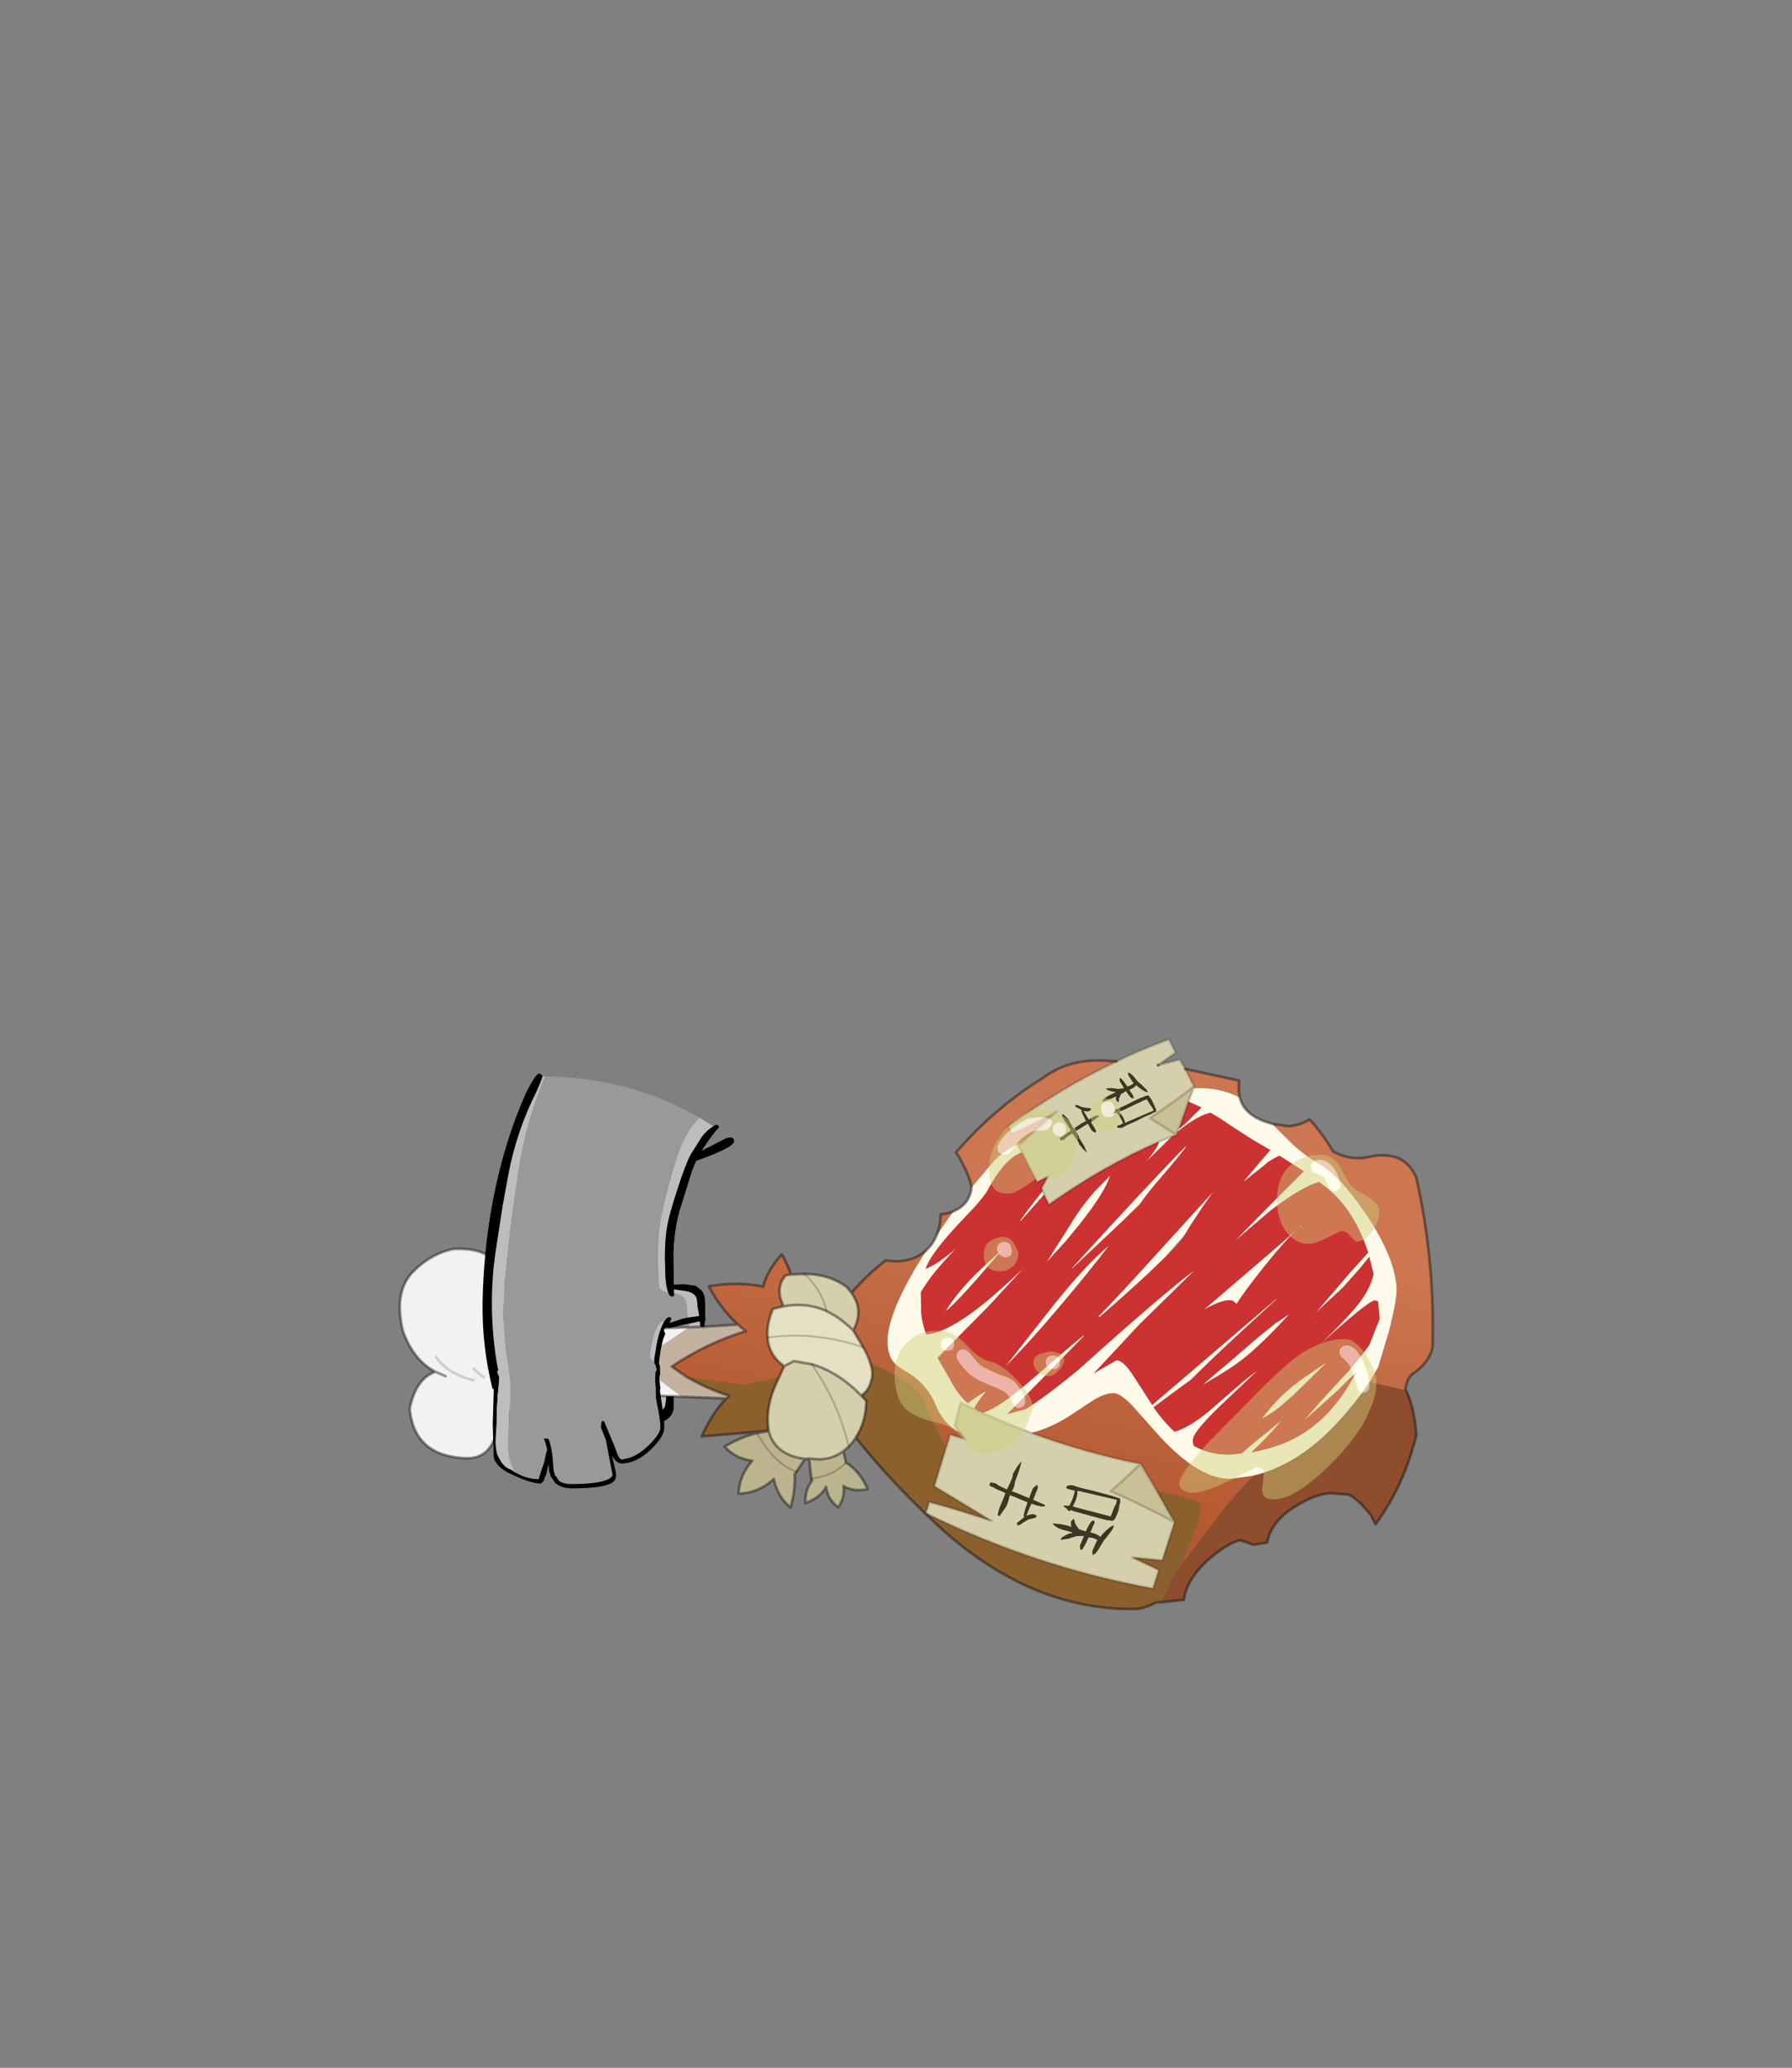 <?xml version="1.0" encoding="UTF-8" standalone="no"?>
<svg xmlns:xlink="http://www.w3.org/1999/xlink" height="531.5px" width="460.6px" xmlns="http://www.w3.org/2000/svg">
  <rect width="100%" height="100%" fill="#808080" stroke="none"/>
  <g transform="matrix(1.0, 0.0, 0.0, 1.0, 193.65, 334.05)">
    <use height="147.1" transform="matrix(1.0, 0.0, 0.0, 1.0, -91.25, -67.25)" width="266.25" xlink:href="#shape0"/>
  </g>
  <defs>
    <g id="shape0" transform="matrix(1.0, 0.0, 0.0, 1.0, 91.25, 67.25)">
      <path d="M7.75 1.7 Q5.4 -3.0 8.3 -6.25 L9.65 -6.45 13.05 -6.6 Q16.55 -3.55 18.15 0.75 L18.8 2.9 18.15 0.75 Q16.55 -3.55 13.05 -6.6 19.45 -6.6 24.0 -3.25 L25.2 -1.75 Q28.5 2.75 25.65 7.9 23.4 5.65 20.95 4.1 L18.8 2.9 Q13.65 0.6 7.75 1.7 M6.6 19.95 L7.9 17.1 10.4 15.8 15.0 16.6 Q19.45 23.05 22.15 30.05 23.6 33.85 24.5 37.8 23.6 33.85 22.15 30.05 19.45 23.05 15.0 16.6 21.75 18.55 27.65 24.6 L29.0 26.05 Q28.9 31.55 26.3 35.45 L25.9 36.1 24.5 37.8 23.1 38.95 Q20.55 40.9 17.05 41.05 L14.3 40.85 13.25 40.9 Q10.2 40.6 8.05 39.3 4.85 37.45 3.95 33.8 L3.9 33.7 3.7 31.8 Q3.45 26.85 5.8 21.65 L6.6 19.95 M49.55 37.95 L50.2 35.95 50.5 34.65 54.45 35.85 52.95 34.0 51.75 32.45 53.2 26.5 Q62.4 30.85 71.45 34.25 85.6 39.45 99.55 42.2 L94.45 46.95 91.85 49.2 Q100.25 52.9 108.25 57.2 L105.1 67.0 97.4 66.25 104.2 69.5 102.7 74.25 Q72.3 68.7 44.25 54.85 44.9 53.4 45.15 52.0 53.35 54.2 61.25 56.9 L46.5 47.95 49.55 37.95 M93.35 -61.25 Q99.9 -64.4 106.8 -66.9 L108.5 -63.5 104.0 -60.3 103.9 -60.2 104.15 -60.3 109.55 -61.7 111.0 -59.3 113.25 -54.85 112.55 -54.25 108.25 -51.05 101.95 -46.65 107.8 -42.95 108.4 -42.6 108.7 -42.35 107.6 -41.95 104.15 -40.55 Q89.9 -34.3 75.95 -24.45 L74.7 -27.0 74.35 -27.95 74.05 -28.7 75.65 -31.6 72.85 -30.2 72.45 -31.2 69.05 -37.8 68.1 -39.6 68.85 -40.35 77.95 -48.3 Q72.4 -45.25 66.45 -42.55 L65.5 -44.55 Q78.75 -54.3 93.35 -61.25 M79.8 -47.5 L79.6 -47.65 79.5 -47.55 Q79.25 -47.55 79.35 -47.2 L79.85 -46.25 81.3 -44.0 81.6 -43.45 79.85 -42.3 79.3 -41.85 Q78.75 -41.6 78.75 -41.25 L78.9 -41.0 79.35 -40.95 80.0 -41.25 80.4 -41.7 81.95 -42.75 Q83.8 -40.4 83.7 -40.0 L84.75 -38.7 85.1 -38.4 85.6 -37.9 85.65 -38.0 85.35 -38.7 85.05 -39.4 83.7 -41.6 Q83.45 -42.65 82.8 -43.3 L85.8 -45.15 85.95 -45.25 86.0 -45.2 Q86.6 -44.0 87.1 -43.35 L87.95 -42.9 88.05 -43.5 86.85 -45.45 86.75 -45.6 88.35 -46.8 Q89.0 -47.1 88.7 -47.35 L88.05 -47.25 Q87.45 -47.15 86.95 -46.7 L86.5 -46.5 86.25 -46.25 86.05 -46.5 84.8 -48.55 Q86.1 -48.25 86.4 -48.55 87.25 -49.05 86.25 -49.25 L85.1 -49.35 84.0 -49.65 Q83.05 -50.2 82.75 -49.95 82.6 -49.9 82.75 -49.85 L82.8 -49.6 84.3 -48.8 84.35 -48.6 Q84.25 -48.3 85.25 -46.45 L85.5 -45.9 Q84.35 -45.35 83.0 -44.4 L82.3 -43.9 82.15 -44.2 81.0 -46.3 79.8 -47.5 M98.05 -50.15 L101.05 -51.55 101.4 -51.05 102.2 -49.8 102.45 -49.55 102.9 -48.6 96.7 -45.95 96.55 -45.9 95.5 -45.4 Q95.4 -46.7 94.0 -48.25 L94.0 -48.35 95.25 -48.8 98.05 -50.15 M96.05 -50.15 L95.1 -49.7 94.1 -49.25 93.65 -48.9 Q93.7 -49.1 93.4 -49.0 93.65 -49.1 93.4 -49.1 L93.3 -49.05 93.05 -48.9 Q92.9 -48.9 93.05 -48.6 L92.3 -47.9 Q92.5 -48.1 92.35 -47.8 L93.45 -48.1 93.45 -48.05 94.55 -46.45 95.0 -45.4 95.0 -45.25 93.85 -44.75 93.6 -44.65 Q93.35 -44.5 93.6 -44.25 L93.9 -44.15 94.75 -44.2 96.05 -44.9 98.45 -45.95 Q100.85 -47.25 102.1 -47.65 102.7 -48.1 103.05 -48.15 L103.45 -48.35 Q103.6 -48.95 103.15 -49.55 L103.05 -49.85 102.3 -51.45 102.05 -51.75 Q101.65 -52.7 101.0 -52.4 100.55 -52.3 100.1 -52.0 99.9 -52.15 96.05 -50.15 M98.85 -56.0 L97.65 -57.45 Q96.8 -58.35 96.3 -58.35 L96.35 -57.75 96.55 -57.4 97.75 -55.6 97.6 -55.5 96.85 -55.0 96.0 -54.75 96.05 -54.85 Q94.45 -57.2 94.2 -56.9 94.05 -56.85 94.2 -56.1 L95.3 -54.35 95.2 -54.4 95.0 -54.3 93.7 -54.15 92.1 -54.4 90.65 -54.3 Q90.65 -53.85 92.6 -53.45 L93.2 -53.35 92.3 -52.9 Q90.25 -52.05 89.65 -50.95 90.95 -51.15 92.75 -52.05 93.1 -52.15 93.25 -52.3 93.1 -51.65 93.3 -51.2 L93.65 -50.85 93.9 -50.8 93.95 -51.7 94.5 -52.9 Q95.1 -53.1 95.65 -53.6 L95.85 -53.5 Q97.05 -51.6 97.65 -51.75 L97.75 -51.85 97.55 -52.5 96.6 -53.95 97.25 -54.25 Q98.05 -54.65 98.35 -55.15 L99.05 -54.6 Q100.7 -53.3 101.35 -53.35 101.3 -53.95 98.85 -56.0 M83.8 48.3 L81.95 47.7 Q80.7 47.65 80.55 48.05 80.25 48.4 80.65 48.55 L80.9 48.65 82.65 49.1 82.65 49.2 82.25 50.55 Q82.0 51.65 81.15 53.0 L79.7 52.95 Q79.95 53.15 79.7 53.1 L80.8 53.9 Q80.7 54.25 80.95 54.2 L81.25 54.3 81.35 54.3 Q81.65 54.35 81.4 54.2 L81.6 54.05 82.3 54.35 83.6 54.7 85.05 55.1 90.6 56.6 91.95 56.8 Q92.75 56.95 93.15 55.8 93.95 54.35 94.05 52.75 94.5 51.8 94.15 51.1 L93.55 50.9 92.2 50.45 87.15 49.1 83.8 48.3 M84.9 49.45 L93.45 51.45 Q93.35 52.5 92.8 53.25 L91.85 55.75 87.7 54.65 83.65 53.6 82.05 53.15 Q83.35 50.9 83.3 49.1 L84.9 49.45 M81.65 57.05 Q81.55 57.7 81.75 58.5 L81.15 58.2 Q78.7 57.55 76.9 57.55 77.95 58.9 80.8 59.45 L82.05 59.85 Q81.9 60.15 81.35 60.05 78.9 61.1 79.0 61.7 L80.9 61.45 82.85 60.8 84.55 60.7 Q84.95 60.9 84.9 60.7 L85.0 60.7 83.95 63.2 Q83.95 64.2 84.2 64.3 84.6 64.5 86.1 61.2 L86.0 61.1 87.15 61.2 88.25 61.65 Q88.35 61.85 88.45 61.65 L87.3 64.2 87.1 64.85 87.25 65.6 Q87.9 65.45 88.75 64.1 L90.0 62.0 Q92.75 58.75 92.6 58.05 91.8 58.15 89.8 60.2 L89.15 61.0 Q88.7 60.5 87.5 60.05 L86.6 59.85 87.45 57.75 Q87.85 57.2 87.6 56.95 L87.4 56.75 Q86.7 56.8 85.5 59.45 L85.3 59.55 83.65 59.0 83.6 58.95 82.7 57.6 82.4 56.4 82.1 56.5 81.65 57.05 M67.8 42.95 L66.65 44.9 Q66.95 45.3 65.15 48.8 L62.95 47.75 62.3 47.25 61.4 47.05 Q60.85 46.9 60.8 47.2 60.9 47.45 60.65 47.55 60.8 48.05 61.55 48.15 L62.3 48.6 64.8 49.7 64.3 51.05 63.15 53.8 62.85 55.05 Q62.75 55.6 63.05 55.5 L63.25 55.6 Q63.5 55.65 63.35 55.45 L64.7 53.55 Q65.25 52.95 65.85 50.45 L65.95 50.2 66.15 50.3 70.45 52.05 70.3 52.65 Q69.3 55.4 69.55 55.75 L69.55 56.0 67.75 57.4 67.8 57.7 Q67.6 57.85 67.85 57.9 68.3 58.15 69.3 57.3 L70.75 56.45 72.15 56.15 Q73.45 55.65 72.2 55.25 71.75 54.95 70.1 55.6 L71.35 52.6 71.45 52.35 Q71.55 52.65 71.8 52.5 72.5 52.7 72.5 52.8 L74.05 53.15 74.85 53.1 Q75.2 52.8 74.3 52.5 L71.9 51.45 73.1 48.35 72.95 47.55 71.95 48.4 Q71.45 49.25 70.9 51.05 L67.55 49.65 66.4 49.25 Q67.1 48.25 67.2 46.85 L68.35 43.7 68.85 41.8 68.75 41.7 67.8 42.95" fill="#d6cfab" fill-rule="evenodd" stroke="none"/>
      <path d="M9.65 -6.45 L8.3 -6.25 Q5.4 -3.0 7.75 1.7 L5.0 2.4 Q3.3 6.55 3.65 9.75 3.95 14.25 7.9 17.1 L6.6 19.95 -2.55 21.85 -17.25 19.8 -21.0 17.2 Q-12.0 11.15 -2.0 8.1 L-4.0 6.4 Q-8.55 2.15 -11.45 -3.45 -4.0 -4.7 2.5 -3.35 3.5 -7.45 7.3 -11.65 8.75 -9.2 9.65 -6.45 M25.2 -1.75 Q29.1 -6.3 33.95 -10.05 L36.95 -9.85 Q41.7 -10.05 44.6 -12.85 34.1 3.45 34.5 11.3 34.65 14.3 35.95 15.9 36.75 17.05 39.1 18.35 44.6 21.55 46.8 26.95 48.95 32.15 52.95 34.0 L54.45 35.85 50.5 34.65 50.2 35.95 49.55 37.95 Q46.1 31.85 43.7 25.85 42.15 22.0 33.05 17.65 L30.0 16.2 Q29.5 14.5 28.25 12.25 L25.65 7.9 Q28.5 2.75 25.2 -1.75 M47.15 -16.65 Q48.05 -18.95 48.15 -21.8 L48.15 -21.9 Q50.1 -22.15 51.4 -22.7 L47.15 -16.65 M56.05 -28.8 Q55.85 -31.25 52.8 -36.8 L52.05 -37.85 55.15 -41.25 Q63.8 -50.4 74.5 -57.05 81.55 -62.25 91.35 -61.35 L93.35 -61.25 Q78.75 -54.3 65.5 -44.55 L66.45 -42.55 Q72.4 -45.25 77.95 -48.3 L68.85 -40.35 Q64.35 -38.35 61.8 -35.6 L56.05 -28.8 M104.0 -60.3 L104.15 -60.3 103.9 -60.2 104.0 -60.3 M111.0 -59.3 L124.85 -56.3 Q124.7 -55.05 124.8 -53.65 L125.0 -51.95 Q119.75 -54.65 113.45 -54.35 L113.1 -54.35 113.25 -54.85 111.0 -59.3 M133.3 -45.2 L137.55 -44.6 Q140.45 -44.75 142.95 -46.35 146.15 -42.85 149.05 -38.05 153.9 -35.55 158.6 -36.8 167.35 -38.45 170.35 -31.45 175.2 -10.15 174.55 12.3 173.7 16.2 169.55 19.0 167.95 20.15 167.6 23.05 L167.8 23.4 167.25 23.2 158.35 21.15 160.55 17.4 160.65 17.1 163.3 8.3 163.7 6.7 Q165.45 -0.35 165.3 -3.05 164.9 -10.75 157.6 -21.75 150.75 -31.9 145.3 -34.95 141.4 -37.15 137.35 -41.15 L133.3 -45.2 M128.5 45.25 L126.25 47.6 Q122.4 51.6 117.35 58.45 L110.15 67.95 113.4 59.65 Q115.15 54.65 115.05 52.8 115.0 51.7 107.7 50.0 L103.6 49.05 99.55 42.2 Q85.6 39.45 71.45 34.25 76.75 32.9 82.05 29.35 L87.5 25.75 Q90.3 24.1 92.4 24.0 94.25 23.9 97.55 27.4 L104.45 35.15 Q114.8 46.4 122.9 46.0 L128.5 45.25" fill="url(#gradient0)" fill-rule="evenodd" stroke="none"/>
      <path d="M79.8 -47.5 L81.0 -46.3 82.15 -44.2 82.3 -43.9 83.0 -44.4 Q84.35 -45.35 85.5 -45.9 L85.25 -46.45 Q84.25 -48.3 84.35 -48.6 L84.3 -48.8 82.8 -49.6 82.75 -49.85 Q82.6 -49.9 82.75 -49.95 83.05 -50.2 84.0 -49.65 L85.1 -49.35 86.25 -49.25 Q87.25 -49.05 86.4 -48.55 86.1 -48.25 84.8 -48.55 L86.05 -46.5 86.25 -46.25 86.5 -46.5 86.95 -46.7 Q87.45 -47.15 88.05 -47.25 L88.7 -47.35 Q89.0 -47.1 88.35 -46.8 L86.75 -45.6 86.85 -45.45 88.05 -43.5 87.95 -42.9 87.1 -43.35 Q86.6 -44.0 86.0 -45.2 L85.95 -45.25 85.8 -45.15 82.8 -43.3 Q83.45 -42.65 83.7 -41.6 L85.05 -39.4 85.35 -38.7 85.65 -38.0 85.6 -37.9 85.1 -38.4 84.75 -38.7 83.7 -40.0 Q83.8 -40.4 81.95 -42.75 L80.4 -41.7 80.0 -41.25 79.35 -40.95 78.9 -41.0 78.75 -41.25 Q78.75 -41.6 79.3 -41.85 L79.85 -42.3 81.6 -43.45 81.3 -44.0 79.85 -46.25 79.35 -47.2 Q79.25 -47.55 79.5 -47.55 L79.6 -47.65 79.8 -47.5 M98.85 -56.0 Q101.3 -53.95 101.35 -53.35 100.7 -53.3 99.05 -54.6 L98.35 -55.15 Q98.05 -54.65 97.25 -54.25 L96.6 -53.95 97.55 -52.5 97.75 -51.85 97.65 -51.75 Q97.05 -51.6 95.85 -53.5 L95.65 -53.6 Q95.1 -53.1 94.5 -52.9 L93.95 -51.7 93.9 -50.8 93.65 -50.85 93.3 -51.2 Q93.1 -51.65 93.25 -52.3 93.1 -52.15 92.75 -52.05 90.95 -51.15 89.65 -50.95 90.25 -52.05 92.3 -52.9 L93.2 -53.35 92.6 -53.45 Q90.65 -53.85 90.65 -54.3 L92.1 -54.4 93.7 -54.15 95.0 -54.3 95.2 -54.4 95.3 -54.35 94.2 -56.1 Q94.05 -56.85 94.2 -56.9 94.45 -57.2 96.05 -54.85 L96.0 -54.75 96.85 -55.0 97.6 -55.5 97.75 -55.6 96.55 -57.4 96.35 -57.75 96.3 -58.35 Q96.8 -58.35 97.65 -57.45 L98.85 -56.0 M96.05 -50.15 Q99.9 -52.15 100.1 -52.0 100.55 -52.3 101.0 -52.4 101.65 -52.7 102.05 -51.75 L102.3 -51.45 103.05 -49.85 103.15 -49.55 Q103.6 -48.95 103.45 -48.35 L103.05 -48.15 Q102.7 -48.1 102.1 -47.65 100.85 -47.25 98.45 -45.95 L96.05 -44.9 94.75 -44.2 93.9 -44.15 93.6 -44.25 Q93.35 -44.5 93.6 -44.65 L93.85 -44.75 95.0 -45.25 95.0 -45.4 94.55 -46.45 93.45 -48.05 93.45 -48.1 92.35 -47.8 Q92.5 -48.1 92.3 -47.9 L93.05 -48.6 Q92.9 -48.9 93.05 -48.9 L93.3 -49.05 93.4 -49.1 Q93.65 -49.1 93.4 -49.0 93.7 -49.1 93.65 -48.9 L94.1 -49.25 95.1 -49.7 96.05 -50.15 M98.05 -50.15 L95.25 -48.8 94.0 -48.35 94.0 -48.25 Q95.4 -46.7 95.5 -45.4 L96.55 -45.9 96.7 -45.95 102.9 -48.6 102.45 -49.55 102.2 -49.8 101.4 -51.05 101.05 -51.55 98.05 -50.15 M84.9 49.45 L83.3 49.1 Q83.35 50.9 82.05 53.15 L83.65 53.6 87.7 54.65 91.85 55.75 92.8 53.25 Q93.35 52.5 93.45 51.45 L84.9 49.45 M83.8 48.3 L87.15 49.1 92.2 50.45 93.55 50.9 94.15 51.1 Q94.5 51.8 94.05 52.75 93.95 54.35 93.15 55.8 92.75 56.95 91.95 56.8 L90.6 56.6 85.05 55.1 83.6 54.7 82.3 54.35 81.6 54.05 81.4 54.2 Q81.65 54.35 81.35 54.3 L81.25 54.3 80.95 54.2 Q80.7 54.25 80.8 53.9 L79.7 53.1 Q79.95 53.15 79.7 52.95 L81.15 53.0 Q82.0 51.65 82.25 50.55 L82.65 49.2 82.65 49.1 80.9 48.65 80.65 48.55 Q80.25 48.4 80.55 48.05 80.7 47.65 81.95 47.7 L83.8 48.3 M81.65 57.05 L82.1 56.5 82.4 56.4 82.7 57.6 83.6 58.95 83.65 59.0 85.3 59.55 85.5 59.45 Q86.7 56.8 87.4 56.75 L87.6 56.95 Q87.85 57.2 87.45 57.75 L86.6 59.85 87.5 60.05 Q88.7 60.5 89.15 61.0 L89.8 60.2 Q91.8 58.15 92.6 58.05 92.75 58.75 90.0 62.0 L88.75 64.1 Q87.9 65.45 87.25 65.6 L87.1 64.85 87.3 64.2 88.45 61.65 Q88.35 61.85 88.25 61.65 L87.15 61.2 86.0 61.1 86.1 61.2 Q84.6 64.5 84.2 64.3 83.95 64.2 83.95 63.2 L85.0 60.7 84.9 60.7 Q84.95 60.9 84.55 60.7 L82.85 60.8 80.9 61.45 79.0 61.7 Q78.9 61.1 81.35 60.05 81.9 60.15 82.05 59.85 L80.8 59.45 Q77.95 58.9 76.9 57.55 78.7 57.55 81.15 58.2 L81.75 58.5 Q81.55 57.7 81.65 57.05 M67.8 42.95 L68.75 41.7 68.85 41.8 68.35 43.7 67.2 46.85 Q67.1 48.25 66.4 49.25 L67.55 49.65 70.9 51.05 Q71.45 49.25 71.95 48.4 L72.95 47.55 73.1 48.35 71.9 51.45 74.3 52.5 Q75.2 52.8 74.85 53.1 L74.05 53.15 72.5 52.8 Q72.5 52.7 71.8 52.5 71.55 52.65 71.45 52.35 L71.35 52.6 70.1 55.6 Q71.75 54.95 72.2 55.25 73.45 55.65 72.15 56.15 L70.75 56.45 69.3 57.3 Q68.3 58.15 67.85 57.9 67.6 57.85 67.8 57.7 L67.75 57.4 69.55 56.0 69.55 55.75 Q69.3 55.4 70.3 52.65 L70.45 52.05 66.15 50.3 65.95 50.2 65.85 50.45 Q65.25 52.95 64.7 53.55 L63.35 55.45 Q63.5 55.65 63.25 55.6 L63.05 55.5 Q62.75 55.6 62.85 55.05 L63.15 53.8 64.3 51.05 64.8 49.7 62.3 48.6 61.55 48.15 Q60.8 48.05 60.65 47.55 60.9 47.45 60.8 47.2 60.85 46.9 61.4 47.05 L62.3 47.25 62.95 47.75 65.15 48.8 Q66.95 45.3 66.65 44.9 L67.8 42.95" fill="#3a3723" fill-rule="evenodd" stroke="none"/>
      <path d="M52.95 34.0 Q48.95 32.15 46.8 26.95 44.6 21.55 39.1 18.35 36.75 17.05 35.95 15.9 34.65 14.3 34.5 11.3 34.1 3.45 44.6 -12.85 L45.5 -13.8 Q46.5 -15.1 47.15 -16.65 L51.4 -22.7 Q55.1 -24.2 55.95 -27.95 L56.05 -28.8 61.8 -35.6 Q64.35 -38.35 68.85 -40.35 L68.1 -39.6 69.05 -37.8 Q66.75 -37.2 64.3 -34.3 62.2 -31.85 60.5 -28.65 59.75 -27.0 56.75 -23.7 L52.7 -19.4 Q46.45 -12.7 44.7 -9.0 L44.25 -7.95 Q46.85 -8.9 50.65 -12.0 L52.2 -13.35 48.45 -9.2 Q45.15 -5.5 43.05 -1.9 L43.1 2.75 Q43.25 5.65 44.4 8.9 49.8 8.65 59.7 0.6 63.25 -2.3 69.6 -8.25 L60.15 2.0 47.35 14.95 50.55 20.5 Q52.5 24.35 55.1 26.6 58.35 24.15 59.85 23.5 57.45 26.5 56.8 27.9 57.95 28.7 59.1 29.05 63.45 27.5 70.55 21.35 83.1 10.5 84.9 9.15 L84.9 9.4 74.8 19.75 65.3 29.4 70.05 28.1 Q76.1 24.2 83.7 17.85 106.15 -2.35 113.45 -7.6 L99.2 6.4 88.1 18.3 87.45 18.95 93.25 15.6 Q95.05 15.5 97.6 19.45 L102.5 27.05 133.95 0.15 134.4 -0.15 134.4 0.0 133.95 0.35 123.7 9.8 Q117.2 15.85 112.5 20.55 L107.5 24.2 102.9 27.65 103.05 27.95 Q105.55 31.45 108.25 33.95 112.15 32.75 117.1 28.65 L123.5 23.1 Q127.3 19.75 129.6 18.2 L119.85 27.45 Q112.85 34.2 112.95 36.15 112.95 36.9 113.25 37.6 117.8 40.05 122.75 39.8 L125.5 39.5 Q129.3 36.15 131.5 34.5 L135.45 31.25 135.9 30.9 135.45 31.4 Q132.0 35.55 127.95 39.25 131.9 38.55 135.3 37.3 L135.75 37.15 Q142.75 34.4 147.85 28.9 150.9 25.65 153.75 20.75 L154.9 18.75 153.85 19.75 152.55 21.0 150.25 23.3 141.85 30.8 141.75 30.8 Q144.6 27.4 148.8 22.85 L153.0 18.3 Q155.95 14.9 158.3 11.65 L160.95 4.95 160.55 0.45 159.75 0.2 Q158.0 0.3 145.35 11.8 153.15 4.25 155.8 0.7 158.55 -2.9 159.4 -6.55 L158.3 -11.0 155.9 -8.05 151.45 -3.05 144.45 3.45 153.3 -6.9 158.0 -12.1 157.6 -13.3 Q153.85 -23.95 146.65 -29.3 L145.35 -30.25 Q140.8 -28.9 133.5 -23.3 L132.8 -22.8 123.6 -14.95 132.75 -24.3 134.55 -26.1 141.45 -33.0 135.2 -37.0 Q133.95 -36.45 132.2 -35.3 L131.4 -34.6 126.3 -30.55 126.05 -30.5 130.2 -35.4 132.1 -37.6 132.85 -38.45 132.0 -38.95 128.4 -41.05 122.95 -44.55 120.15 -46.45 117.45 -48.05 Q114.35 -47.3 110.0 -43.95 L108.95 -43.05 109.3 -43.85 109.3 -43.9 109.35 -43.9 110.9 -45.15 115.15 -49.4 111.8 -50.9 113.1 -54.35 113.45 -54.35 Q119.75 -54.65 125.0 -51.95 126.05 -47.8 131.25 -45.85 L133.3 -45.2 137.35 -41.15 Q141.4 -37.15 145.3 -34.95 150.75 -31.9 157.6 -21.75 164.9 -10.75 165.3 -3.05 165.45 -0.35 163.7 6.7 L163.3 8.3 160.65 17.1 160.55 17.4 158.35 21.15 Q155.25 26.0 150.35 31.35 143.5 38.85 136.0 42.5 132.35 44.35 128.5 45.25 L122.9 46.0 Q114.8 46.4 104.45 35.15 L97.55 27.4 Q94.25 23.9 92.4 24.0 90.3 24.1 87.5 25.75 L82.05 29.35 Q76.75 32.9 71.45 34.25 62.4 30.85 53.2 26.5 L51.75 32.45 52.95 34.0 M74.35 -27.95 L74.7 -27.0 68.8 -20.3 68.55 -20.3 Q70.95 -23.8 74.35 -27.95 M104.15 -40.55 L107.6 -41.95 101.4 -35.9 100.7 -35.15 Q104.2 -39.45 104.15 -40.4 L104.15 -40.55 M75.15 -9.4 L75.45 -9.8 81.3 -19.05 Q84.15 -23.85 88.0 -28.15 L91.7 -31.9 Q90.5 -27.8 83.9 -19.4 L80.4 -15.15 75.15 -9.4 M57.55 -5.4 Q51.05 1.95 49.35 3.0 52.65 -2.4 58.55 -7.95 L64.4 -13.35 57.55 -5.4 M109.3 -43.85 L109.35 -43.9 109.3 -43.85 M111.2 -39.3 Q110.2 -37.7 103.65 -30.1 101.05 -27.05 99.3 -24.5 L94.0 -19.35 82.05 -8.1 81.8 -8.05 Q100.65 -28.8 110.95 -39.3 L111.2 -39.3 M105.5 -10.6 L101.25 -6.5 Q95.7 -1.35 89.0 4.45 L88.5 4.5 Q93.5 -0.55 105.25 -13.55 L118.3 -27.9 115.55 -23.95 112.45 -19.25 110.8 -16.55 105.5 -10.6 M133.3 -12.45 L140.9 -19.05 140.9 -18.85 Q138.95 -17.7 133.4 -11.1 L131.1 -8.25 Q126.35 -2.3 124.15 1.15 L124.0 1.0 Q123.4 0.1 122.15 0.15 120.25 0.25 117.15 1.85 L115.75 2.6 133.3 -12.45 M147.45 16.0 L144.45 19.0 138.75 24.6 135.25 27.6 Q133.15 29.35 130.8 30.5 L130.7 30.5 Q132.85 27.75 135.15 25.35 138.35 22.2 141.8 19.85 L147.45 16.0 M134.2 6.05 L135.6 5.15 Q136.55 4.45 137.8 3.7 L134.3 7.4 Q130.4 11.45 126.9 14.4 124.4 16.5 120.7 18.8 116.9 21.05 115.65 21.9 116.15 21.15 121.8 16.5 L129.5 9.85 134.2 6.05 M79.35 1.05 Q70.65 11.35 64.6 17.35 L75.05 4.05 Q85.05 -8.8 91.45 -13.95 86.55 -7.5 79.35 1.05" fill="#fffaea" fill-rule="evenodd" stroke="none"/>
      <path d="M74.35 -27.95 Q70.95 -23.8 68.55 -20.3 L68.8 -20.3 74.7 -27.0 75.95 -24.45 Q89.9 -34.3 104.15 -40.55 L104.15 -40.4 Q104.2 -39.45 100.7 -35.15 L101.4 -35.9 107.6 -41.95 108.7 -42.35 108.95 -43.05 110.0 -43.95 Q114.35 -47.3 117.45 -48.05 L120.15 -46.45 122.95 -44.55 128.4 -41.05 132.0 -38.95 132.85 -38.45 132.1 -37.6 130.2 -35.4 126.05 -30.5 126.3 -30.55 131.4 -34.6 132.2 -35.3 Q133.95 -36.45 135.2 -37.0 L141.45 -33.0 134.55 -26.1 132.75 -24.3 123.6 -14.95 132.8 -22.8 133.5 -23.3 Q140.8 -28.9 145.35 -30.25 L146.65 -29.3 Q153.85 -23.95 157.6 -13.3 L158.0 -12.1 153.3 -6.9 144.45 3.45 151.45 -3.05 155.9 -8.05 158.3 -11.0 159.4 -6.55 Q158.55 -2.9 155.8 0.7 153.15 4.25 145.35 11.8 158.0 0.3 159.75 0.2 L160.55 0.45 160.95 4.95 158.3 11.65 Q155.95 14.9 153.0 18.3 L148.8 22.85 Q144.6 27.4 141.75 30.8 L141.85 30.8 150.25 23.3 152.55 21.0 153.85 19.75 154.9 18.75 153.75 20.75 Q150.9 25.65 147.85 28.9 142.75 34.4 135.75 37.15 L135.3 37.3 Q131.9 38.55 127.95 39.25 132.0 35.55 135.45 31.4 L135.9 30.9 135.45 31.25 131.5 34.5 Q129.3 36.15 125.5 39.5 L122.75 39.8 Q117.8 40.05 113.25 37.6 112.95 36.9 112.95 36.15 112.85 34.2 119.85 27.45 L129.6 18.2 Q127.3 19.75 123.5 23.1 L117.1 28.65 Q112.15 32.75 108.25 33.95 105.55 31.45 103.05 27.95 L102.9 27.65 107.5 24.2 112.5 20.55 Q117.2 15.85 123.7 9.8 L133.95 0.35 134.4 0.0 134.4 -0.15 133.95 0.15 102.5 27.05 97.6 19.45 Q95.05 15.5 93.25 15.6 L87.45 18.95 88.1 18.3 99.2 6.4 113.45 -7.6 Q106.15 -2.35 83.7 17.85 76.1 24.2 70.05 28.1 L65.3 29.4 74.8 19.75 84.9 9.4 84.9 9.15 Q83.1 10.5 70.55 21.35 63.45 27.5 59.1 29.05 57.95 28.7 56.8 27.9 57.45 26.5 59.85 23.5 58.35 24.15 55.1 26.6 52.5 24.35 50.55 20.5 L47.35 14.95 60.15 2.0 69.6 -8.25 Q63.25 -2.3 59.7 0.6 49.8 8.65 44.4 8.9 43.25 5.65 43.1 2.75 L43.05 -1.9 Q45.15 -5.5 48.45 -9.2 L52.2 -13.35 50.65 -12.0 Q46.85 -8.9 44.25 -7.95 L44.7 -9.0 Q46.45 -12.7 52.7 -19.4 L56.75 -23.7 Q59.75 -27.0 60.5 -28.65 62.2 -31.85 64.3 -34.3 66.75 -37.2 69.05 -37.8 L72.45 -31.2 72.85 -30.2 75.65 -31.6 74.05 -28.7 74.35 -27.95 M144.45 3.45 L143.15 4.8 143.2 4.95 144.45 3.45 M75.15 -9.4 L80.4 -15.15 83.9 -19.4 Q90.5 -27.8 91.7 -31.9 L88.0 -28.15 Q84.15 -23.85 81.3 -19.05 L75.45 -9.8 75.15 -9.4 M57.55 -5.4 L64.4 -13.35 58.55 -7.95 Q52.65 -2.4 49.35 3.0 51.05 1.95 57.55 -5.4 M111.8 -50.9 L115.15 -49.4 110.9 -45.15 109.35 -43.9 111.8 -50.9 M110.8 -16.55 L112.45 -19.25 115.55 -23.95 118.3 -27.9 105.25 -13.55 Q93.5 -0.55 88.5 4.5 L89.0 4.45 Q95.7 -1.35 101.25 -6.5 L105.5 -10.6 Q108.45 -13.25 110.2 -15.6 L110.8 -16.55 M111.2 -39.3 L110.95 -39.3 Q100.65 -28.8 81.8 -8.05 L82.05 -8.1 94.0 -19.35 99.3 -24.5 Q101.05 -27.05 103.65 -30.1 110.2 -37.7 111.2 -39.3 M133.3 -12.45 L115.75 2.6 117.15 1.85 Q120.25 0.25 122.15 0.15 123.4 0.1 124.0 1.0 L124.15 1.15 Q126.35 -2.3 131.1 -8.25 L133.4 -11.1 Q138.95 -17.7 140.9 -18.85 L140.9 -19.05 133.3 -12.45 M147.45 16.0 L141.8 19.85 Q138.35 22.2 135.15 25.35 132.85 27.75 130.7 30.5 L130.8 30.5 Q133.15 29.35 135.25 27.6 L138.75 24.6 144.45 19.0 147.45 16.0 M134.2 6.05 L129.5 9.85 121.8 16.5 Q116.15 21.15 115.65 21.9 116.9 21.05 120.7 18.8 124.4 16.5 126.9 14.4 130.4 11.45 134.3 7.4 L137.8 3.7 Q136.55 4.45 135.6 5.15 L134.2 6.05 M79.35 1.05 Q86.55 -7.5 91.45 -13.95 85.05 -8.8 75.05 4.05 L64.6 17.35 Q70.65 11.35 79.35 1.05 M61.35 21.6 L61.45 21.2 61.35 21.4 61.35 21.6" fill="#cc3232" fill-rule="evenodd" stroke="none"/>
      <path d="M108.7 -42.35 L108.4 -42.6 107.8 -42.95 101.95 -46.65 108.25 -51.05 112.55 -54.25 113.25 -54.85 113.1 -54.35 111.8 -50.9 109.35 -43.9 109.3 -43.9 109.3 -43.85 108.95 -43.05 108.7 -42.35 M99.55 42.2 L103.6 49.05 108.25 57.2 Q100.25 52.9 91.85 49.2 L94.45 46.95 99.55 42.2" fill="#c9c096" fill-rule="evenodd" stroke="none"/>
      <path d="M167.8 23.4 Q169.9 27.75 170.4 34.9 167.15 47.9 159.9 57.75 L158.65 55.3 Q155.25 51.1 152.95 50.1 L148.35 49.75 Q144.5 49.9 139.1 53.25 133.05 57.05 132.05 62.45 L128.5 63.0 126.85 62.4 125.15 61.85 Q124.15 61.9 121.8 63.25 119.2 64.8 116.85 66.9 111.3 71.95 110.65 77.15 L105.05 77.75 Q107.2 71.3 109.7 68.45 L110.15 67.95 117.35 58.45 Q122.4 51.6 126.25 47.6 L128.5 45.25 Q132.35 44.35 136.0 42.5 143.5 38.85 150.35 31.35 155.25 26.0 158.35 21.15 L167.25 23.2 167.8 23.4" fill="#8e4d2c" fill-rule="evenodd" stroke="none"/>
      <path d="M-17.25 19.8 L-2.55 21.85 6.6 19.95 5.8 21.65 Q3.45 26.85 3.7 31.8 L3.9 33.7 -13.3 35.15 Q-10.6 29.1 -7.0 25.4 L-6.3 24.7 Q-12.2 22.8 -17.25 19.8 M30.0 16.2 L33.05 17.65 Q42.15 22.0 43.7 25.85 46.1 31.85 49.55 37.95 L46.5 47.95 61.25 56.9 Q53.35 54.2 45.15 52.0 44.9 53.4 44.25 54.85 72.3 68.7 102.7 74.25 L104.2 69.5 97.4 66.25 105.1 67.0 108.25 57.2 103.6 49.05 107.7 50.0 Q115.0 51.7 115.05 52.8 115.15 54.65 113.4 59.65 L110.15 67.95 109.7 68.45 Q107.2 71.3 105.05 77.75 L103.4 77.85 Q100.35 79.5 98.05 79.5 72.25 79.9 49.25 59.7 36.55 48.25 26.3 35.45 28.9 31.55 29.0 26.05 L27.65 24.6 Q29.85 23.45 30.5 19.85 30.75 18.4 30.0 16.2" fill="#8c602d" fill-rule="evenodd" stroke="none"/>
      <path d="M7.9 17.1 Q3.95 14.25 3.65 9.75 3.3 6.55 5.0 2.4 L7.75 1.7 Q13.65 0.6 18.8 2.9 L20.95 4.1 Q23.4 5.65 25.65 7.9 L28.25 12.25 Q29.5 14.5 30.0 16.2 30.75 18.4 30.5 19.85 29.85 23.45 27.65 24.6 21.75 18.55 15.0 16.6 L10.4 15.8 7.9 17.1 M28.25 12.25 Q15.65 8.0 3.65 9.75 15.65 8.0 28.25 12.25" fill="#e5dfc4" fill-rule="evenodd" stroke="none"/>
      <path d="M23.1 38.95 L23.8 41.85 Q27.5 44.25 29.35 48.7 25.75 49.5 23.15 47.9 23.6 50.75 21.8 53.35 19.1 51.45 18.7 48.15 17.2 50.9 13.35 52.3 13.25 48.85 15.05 46.55 L14.9 46.0 14.3 40.85 17.05 41.05 Q20.55 40.9 23.1 38.95 M13.25 40.9 L11.1 44.2 10.6 44.9 Q10.85 48.85 9.55 53.4 6.25 50.8 5.25 46.1 1.25 49.75 -3.8 49.85 -3.65 45.15 -0.3 41.4 -4.6 40.9 -7.4 37.75 -3.2 35.3 0.85 34.3 L3.95 33.8 Q4.85 37.45 8.05 39.3 10.2 40.6 13.25 40.9 M11.1 44.2 Q5.85 42.65 0.85 34.3 5.85 42.65 11.1 44.2 M14.9 46.0 Q20.6 45.3 23.8 41.85 20.6 45.3 14.9 46.0" fill="#bcb48e" fill-rule="evenodd" stroke="none"/>
      <path d="M-20.5 24.85 L-20.5 25.2 -20.5 27.55 Q-20.5 29.15 -21.6 30.25 -22.9 31.55 -25.55 32.05 L-29.0 32.3 -36.4 31.9 Q-36.45 32.65 -36.65 33.2 L-37.25 34.0 -38.7 34.9 Q-40.7 35.65 -44.3 35.65 L-49.8 35.1 Q-51.7 34.55 -52.6 33.6 L-53.2 32.6 -54.55 32.7 -55.8 32.7 -58.2 32.85 Q-63.05 32.6 -65.3 28.1 L-65.35 25.7 Q-65.0 24.5 -64.1 23.85 L-63.75 24.95 Q-63.05 28.55 -60.45 29.8 L-58.1 30.35 -55.8 30.4 -54.7 30.4 Q-53.75 30.4 -53.3 30.05 -53.05 28.55 -52.25 28.55 -51.95 28.95 -51.85 29.85 L-51.85 29.9 -51.8 29.9 -51.5 31.05 -51.5 31.2 -51.25 31.7 -51.15 31.85 -50.5 32.65 -50.4 32.75 Q-49.75 33.25 -47.85 33.3 L-44.25 33.2 Q-39.95 33.2 -38.95 32.3 -38.75 32.1 -38.65 30.95 -38.85 29.35 -38.65 28.65 -38.35 27.55 -37.65 27.85 -37.0 28.15 -36.65 29.15 L-36.5 30.0 -36.45 30.0 -35.65 30.3 -30.0 30.05 -24.7 29.4 -24.35 29.25 -23.55 28.6 -22.75 27.45 -22.45 25.55 -22.45 24.8 -20.5 24.85 M-68.9 -11.65 Q-68.3 -17.85 -67.2 -23.95 -65.35 -34.45 -61.85 -44.5 -60.25 -49.1 -58.25 -53.5 -55.85 -58.1 -55.1 -58.1 L-54.55 -57.85 -54.5 -57.8 -54.25 -57.35 -54.25 -57.3 Q-54.25 -56.95 -55.75 -53.5 -60.9 -43.35 -63.0 -32.15 L-64.5 -23.95 -66.4 -11.55 -66.6 -9.6 -68.9 -11.65 M-10.3 -44.55 Q-8.9 -45.5 -8.9 -44.05 -8.9 -44.55 -11.45 -41.1 L-13.4 -38.2 -10.35 -39.75 -7.15 -41.4 Q-5.0 -42.15 -5.0 -40.7 -5.0 -39.15 -14.75 -35.7 L-15.75 -33.3 -19.1 -22.55 Q-20.4 -17.7 -20.6 -11.8 L-20.5 -3.85 -17.9 -3.95 -14.85 -3.55 -13.5 -2.5 Q-12.7 -1.65 -12.5 -0.35 L-12.45 1.2 -12.45 4.3 Q-12.4 5.25 -12.5 5.95 L-12.6 6.95 -13.7 7.0 -13.7 6.75 -13.9 4.65 -14.1 3.05 -14.35 1.8 -14.45 0.4 Q-14.6 -1.9 -17.85 -2.3 L-20.45 -2.65 -20.4 -1.6 -20.4 -1.1 Q-20.35 -0.85 -21.0 -0.85 -21.55 -0.85 -21.9 -1.85 -22.4 -3.05 -22.6 -5.75 L-22.75 -10.65 Q-22.75 -15.75 -22.1 -19.2 -21.55 -22.2 -19.5 -28.45 -17.45 -34.8 -16.1 -37.35 L-13.25 -41.85 Q-12.35 -43.1 -10.85 -44.2 L-10.3 -44.55 M-23.0 5.75 Q-22.45 4.8 -21.85 4.5 L-21.8 4.5 Q-21.3 4.5 -21.1 4.8 L-21.1 4.9 -21.35 5.5 -21.65 6.4 -21.45 7.0 -21.25 7.25 -23.7 7.3 -23.5 6.75 -23.0 5.75 M-25.65 24.65 L-24.3 24.7 -24.35 25.95 -24.35 26.25 -24.9 26.45 -25.45 25.75 -25.65 24.7 -25.65 24.65" fill="#000000" fill-rule="evenodd" stroke="none"/>
      <path d="M-54.25 -57.35 L-53.6 -57.35 -53.85 -56.7 Q-58.4 -45.75 -60.3 -33.7 L-61.6 -24.9 Q-62.6 -18.2 -63.7 -6.65 L-63.95 -4.2 Q-64.55 -7.25 -66.6 -9.6 L-66.4 -11.55 -64.5 -23.95 -63.0 -32.15 Q-60.9 -43.35 -55.75 -53.5 -54.25 -56.95 -54.25 -57.3 L-54.25 -57.35 M-13.9 -46.75 L-10.3 -44.55 -10.85 -44.2 Q-12.35 -43.1 -13.25 -41.85 L-16.1 -37.35 Q-17.45 -34.8 -19.5 -28.45 -21.55 -22.2 -22.1 -19.2 -22.75 -15.75 -22.75 -10.65 L-22.6 -5.75 Q-22.4 -3.05 -21.9 -1.85 L-22.5 -1.95 -23.75 -2.5 -24.15 -2.85 -24.4 -5.3 -24.55 -10.55 Q-24.55 -16.05 -23.95 -19.75 -23.5 -23.0 -21.65 -29.7 -19.85 -36.55 -18.65 -39.3 -17.6 -41.8 -16.1 -44.15 L-14.0 -46.7 -13.9 -46.75 M-20.4 -1.6 L-20.45 -2.65 -17.85 -2.3 Q-14.6 -1.9 -14.45 0.4 L-14.35 1.8 -14.1 3.05 -13.9 4.65 -13.7 6.75 -13.7 7.0 -16.5 7.1 -16.6 7.1 -17.2 1.35 Q-17.3 -1.15 -20.2 -1.6 L-20.4 -1.6 M-24.85 7.35 Q-23.95 5.3 -23.0 5.65 L-23.0 5.75 -23.5 6.75 -23.7 7.3 -24.85 7.35 M-64.25 5.25 L-64.95 5.15 -64.25 2.85 -64.25 5.25 M-26.8 24.6 L-25.65 24.65 -25.65 24.7 -25.45 25.75 -25.8 25.65 -26.25 25.4 -26.65 24.95 -26.8 24.6 M-24.3 24.7 L-22.45 24.8 -22.45 25.55 -22.75 27.45 -23.55 28.6 -24.35 29.25 -24.1 26.0 -24.35 25.95 -24.3 24.7 M-50.4 32.75 L-50.5 32.65 -51.15 31.85 -50.75 31.65 Q-50.5 32.0 -50.4 32.75 M-60.45 29.8 Q-63.05 28.55 -63.75 24.95 L-64.1 23.85 Q-63.3 23.25 -62.1 23.2 L-61.5 25.95 -60.45 29.8" fill="#bdbdbd" fill-rule="evenodd" stroke="none"/>
      <path d="M-53.6 -57.35 Q-32.0 -57.15 -13.9 -46.75 L-14.0 -46.7 -16.1 -44.15 Q-17.6 -41.8 -18.65 -39.3 -19.85 -36.55 -21.65 -29.7 -23.5 -23.0 -23.95 -19.75 -24.55 -16.05 -24.55 -10.55 L-24.4 -5.3 -24.15 -2.85 -23.75 -2.5 -22.5 -1.95 -21.9 -1.85 Q-21.55 -0.85 -21.0 -0.85 -20.35 -0.85 -20.4 -1.1 L-20.4 -1.6 -20.2 -1.6 Q-17.3 -1.15 -17.2 1.35 L-16.6 7.1 -21.25 7.25 -21.45 7.0 -21.65 6.4 -21.35 5.5 -21.1 4.9 -21.1 4.8 Q-21.3 4.5 -21.8 4.5 L-21.85 4.5 Q-22.45 4.8 -23.0 5.75 L-23.0 5.65 Q-23.95 5.3 -24.85 7.35 -34.85 7.45 -45.0 6.85 L-64.25 5.25 -64.25 2.85 Q-63.3 -1.05 -63.95 -4.2 L-63.7 -6.65 Q-62.6 -18.2 -61.6 -24.9 L-60.3 -33.7 Q-58.4 -45.75 -53.85 -56.7 L-53.6 -57.35 M-25.45 25.75 L-24.9 26.45 -24.35 26.25 -24.35 25.95 -24.1 26.0 -24.35 29.25 -24.7 29.4 -30.0 30.05 -35.65 30.3 -36.45 30.0 -36.5 30.0 -36.65 29.15 Q-37.0 28.15 -37.65 27.85 -38.35 27.55 -38.65 28.65 -38.85 29.35 -38.65 30.95 -38.75 32.1 -38.95 32.3 -39.95 33.2 -44.25 33.2 L-47.85 33.3 Q-49.75 33.25 -50.4 32.75 -50.5 32.0 -50.75 31.65 L-51.15 31.85 -51.25 31.7 -51.5 31.2 -51.5 31.05 -51.8 29.9 -51.85 29.9 -51.85 29.85 Q-51.95 28.95 -52.25 28.55 -53.05 28.55 -53.3 30.05 -53.75 30.4 -54.7 30.4 L-55.8 30.4 -58.1 30.35 -60.45 29.8 -61.5 25.95 -62.1 23.2 -61.25 23.15 -26.8 24.6 -26.65 24.95 -26.25 25.4 -25.8 25.65 -25.45 25.75" fill="#999999" fill-rule="evenodd" stroke="none"/>
      <path d="M-18.35 24.95 L-20.5 24.85 -22.45 24.8 -24.3 24.7 -25.65 24.65 -26.8 24.6 -61.25 23.15 -62.1 23.2 Q-63.3 23.25 -64.1 23.85 -65.0 24.5 -65.35 25.7 L-65.3 28.1 Q-65.55 41.55 -74.6 40.7 -87.2 39.95 -88.35 28.0 -86.65 20.15 -81.7 18.55 -87.4 15.6 -90.1 8.0 -92.4 -1.6 -87.9 -6.75 -83.15 -11.75 -77.2 -13.0 -72.1 -13.3 -69.0 -11.75 L-68.9 -11.65 -66.6 -9.6 Q-64.55 -7.25 -63.95 -4.2 -63.3 -1.05 -64.25 2.85 L-64.95 5.15 -64.25 5.25 -45.0 6.85 Q-34.85 7.45 -24.85 7.35 L-23.7 7.3 -21.25 7.25 -16.6 7.1 -16.5 7.1 -29.95 16.25 -18.35 24.95 M-65.4 6.35 L-64.95 5.15 -65.4 6.35 M-52.85 11.5 Q-39.5 14.15 -37.1 14.0 L-32.45 13.2 -29.35 12.3 -32.45 13.2 -37.1 14.0 Q-39.5 14.15 -52.85 11.5 M-30.8 10.4 L-26.1 10.3 -30.8 10.4 M-71.9 17.8 L-70.45 19.1 -69.3 19.9 -70.45 19.1 -71.9 17.8 M-81.55 14.75 Q-80.35 16.65 -77.9 18.25 -75.2 19.95 -71.95 20.7 -75.2 19.95 -77.9 18.25 -80.35 16.65 -81.55 14.75 M-79.15 19.65 L-81.7 18.55 -79.15 19.65" fill="#f2f2f2" fill-rule="evenodd" stroke="none"/>
      <path d="M-4.0 6.4 L-2.0 8.1 Q-12.0 11.15 -21.0 17.2 L-17.25 19.8 Q-12.2 22.8 -6.3 24.7 L-7.0 25.4 -18.35 24.95 -29.95 16.25 -16.5 7.1 -13.7 7.0 -12.6 6.95 -4.0 6.4" fill="#c4b2a0" fill-rule="evenodd" stroke="none"/>
      <path d="M7.75 1.7 Q5.4 -3.0 8.3 -6.25 L9.65 -6.45 Q8.75 -9.2 7.3 -11.65 3.5 -7.45 2.5 -3.35 -4.0 -4.7 -11.45 -3.45 -8.55 2.15 -4.0 6.4 L-2.0 8.1 Q-12.0 11.15 -21.0 17.2 L-17.25 19.8 Q-12.2 22.8 -6.3 24.7 L-7.0 25.4 -18.35 24.95 -20.5 24.85 -22.45 24.8 -24.3 24.7 -25.65 24.65 -26.8 24.6 -61.25 23.15 -62.1 23.2 Q-63.3 23.25 -64.1 23.85 -65.0 24.5 -65.35 25.7 L-65.3 28.1 Q-65.55 41.55 -74.6 40.7 -87.2 39.95 -88.35 28.0 -86.65 20.15 -81.7 18.55 -87.4 15.6 -90.1 8.0 -92.4 -1.6 -87.9 -6.75 -83.15 -11.75 -77.2 -13.0 -72.1 -13.3 -69.0 -11.75 L-68.9 -11.65 -66.6 -9.6 Q-64.55 -7.25 -63.95 -4.2 -63.3 -1.05 -64.25 2.85 L-64.95 5.15 -65.4 6.35 M6.6 19.95 L7.9 17.1 Q3.95 14.25 3.65 9.75 3.3 6.55 5.0 2.4 L7.75 1.7 Q13.65 0.6 18.8 2.9 L20.95 4.1 Q23.4 5.65 25.65 7.9 L28.25 12.25 Q29.5 14.5 30.0 16.2 30.75 18.4 30.5 19.85 29.85 23.45 27.65 24.6 L29.0 26.05 Q28.9 31.55 26.3 35.45 L25.9 36.1 24.5 37.8 23.1 38.95 23.8 41.85 Q27.5 44.25 29.35 48.7 25.75 49.5 23.15 47.9 23.6 50.75 21.8 53.35 19.1 51.45 18.7 48.15 17.2 50.9 13.35 52.3 13.25 48.85 15.05 46.55 L14.9 46.0 14.3 40.85 13.25 40.9 11.1 44.2 10.6 44.9 Q10.85 48.85 9.55 53.4 6.25 50.8 5.25 46.1 1.25 49.75 -3.8 49.85 -3.65 45.15 -0.3 41.4 -4.6 40.9 -7.4 37.75 -3.2 35.3 0.85 34.3 L3.95 33.8 3.9 33.7 -13.3 35.15 Q-10.6 29.1 -7.0 25.4 M13.05 -6.6 L9.65 -6.45 M44.6 -12.85 Q41.7 -10.05 36.95 -9.85 L33.95 -10.05 Q29.1 -6.3 25.2 -1.75 28.5 2.75 25.65 7.9 M44.6 -12.85 L45.5 -13.8 Q46.5 -15.1 47.15 -16.65 48.05 -18.95 48.15 -21.8 L48.15 -21.9 Q50.1 -22.15 51.4 -22.7 55.1 -24.2 55.95 -27.95 L56.05 -28.8 Q55.85 -31.25 52.8 -36.8 L52.05 -37.85 55.15 -41.25 Q63.8 -50.4 74.5 -57.05 81.55 -62.25 91.35 -61.35 L93.35 -61.25 M104.0 -60.3 L104.15 -60.3 M111.0 -59.3 L124.85 -56.3 Q124.7 -55.05 124.8 -53.65 L125.0 -51.95 Q126.05 -47.8 131.25 -45.85 L133.3 -45.2 137.55 -44.6 Q140.45 -44.75 142.95 -46.35 146.15 -42.85 149.05 -38.05 153.9 -35.55 158.6 -36.8 167.35 -38.45 170.35 -31.45 175.2 -10.15 174.55 12.3 173.7 16.2 169.55 19.0 167.95 20.15 167.6 23.05 L167.8 23.4 Q169.9 27.75 170.4 34.9 167.15 47.9 159.9 57.75 L158.65 55.3 Q155.25 51.1 152.95 50.1 L148.35 49.75 Q144.5 49.9 139.1 53.25 133.05 57.05 132.05 62.45 L128.5 63.0 126.85 62.4 125.15 61.85 Q124.15 61.9 121.8 63.25 119.2 64.8 116.85 66.9 111.3 71.95 110.65 77.15 L105.05 77.75 103.4 77.85 Q100.35 79.5 98.05 79.5 72.25 79.9 49.25 59.7 36.55 48.25 26.3 35.45 M-12.6 6.95 L-4.0 6.4 M25.2 -1.75 L24.0 -3.25 Q19.45 -6.6 13.05 -6.6 M6.6 19.95 L5.8 21.65 Q3.45 26.85 3.7 31.8 L3.9 33.7 M15.0 16.6 L10.4 15.8 7.9 17.1 M14.3 40.85 L17.05 41.05 Q20.55 40.9 23.1 38.95 M3.95 33.8 Q4.85 37.45 8.05 39.3 10.2 40.6 13.25 40.9 M15.0 16.6 Q21.75 18.55 27.65 24.6 M-13.7 7.0 L-12.6 6.95 M-16.6 7.1 L-16.5 7.1 -13.7 7.0 M-21.25 7.25 L-16.6 7.1 M-23.7 7.3 L-24.85 7.35 Q-34.85 7.45 -45.0 6.85 L-64.25 5.25 -64.95 5.15 M-23.7 7.3 L-21.25 7.25 M-81.7 18.55 L-79.15 19.65" fill="none" stroke="#000000" stroke-linecap="round" stroke-linejoin="round" stroke-opacity="0.4" stroke-width="0.7"/>
      <path d="M49.55 37.95 L50.2 35.95 50.5 34.65 54.45 35.85 52.95 34.0 51.75 32.45 53.2 26.5 Q62.4 30.85 71.45 34.25 85.6 39.45 99.55 42.2 L103.6 49.05 108.25 57.2 105.1 67.0 97.4 66.25 104.2 69.5 102.7 74.25 Q72.3 68.7 44.25 54.85 44.9 53.4 45.15 52.0 53.35 54.2 61.25 56.9 L46.5 47.95 49.55 37.95 M93.35 -61.25 Q99.9 -64.4 106.8 -66.9 L108.5 -63.5 104.0 -60.3 103.9 -60.2 104.15 -60.3 109.55 -61.7 111.0 -59.3 113.25 -54.85 113.1 -54.35 111.8 -50.9 109.35 -43.9 109.3 -43.85 108.95 -43.05 108.7 -42.35 108.4 -42.6 107.8 -42.95 101.95 -46.65 108.25 -51.05 112.55 -54.25 113.25 -54.85 M69.05 -37.8 L68.1 -39.6 68.85 -40.35 77.95 -48.3 Q72.4 -45.25 66.45 -42.55 L65.5 -44.55 Q78.75 -54.3 93.35 -61.25 M74.7 -27.0 L74.35 -27.95 74.05 -28.7 75.65 -31.6 72.85 -30.2 72.45 -31.2 69.05 -37.8 M74.7 -27.0 L75.95 -24.45 Q89.9 -34.3 104.15 -40.55 L107.6 -41.95 108.7 -42.35 M99.55 42.2 L94.45 46.95 91.85 49.2 Q100.25 52.9 108.25 57.2 M-29.35 12.3 L-32.45 13.2 -37.1 14.0 Q-39.5 14.15 -52.85 11.5 M-26.1 10.3 L-30.8 10.4 M-71.95 20.7 Q-75.2 19.95 -77.9 18.25 -80.35 16.65 -81.55 14.75 M-69.3 19.9 L-70.45 19.1 -71.9 17.8" fill="none" stroke="#000000" stroke-linecap="round" stroke-linejoin="round" stroke-opacity="0.149" stroke-width="0.7"/>
      <path d="M18.8 2.9 L18.15 0.75 Q16.55 -3.55 13.05 -6.6 M0.85 34.3 Q5.85 42.65 11.1 44.2 M24.5 37.8 Q23.6 33.85 22.15 30.05 19.45 23.05 15.0 16.6 M23.8 41.85 Q20.6 45.3 14.9 46.0 M3.65 9.75 Q15.65 8.0 28.25 12.25" fill="none" stroke="#000000" stroke-linecap="round" stroke-linejoin="round" stroke-opacity="0.2" stroke-width="0.5"/>
      <path d="M156.65 24.0 Q159.65 23.85 157.45 17.7 155.25 11.6 152.35 11.75 151.7 11.8 151.2 12.2 150.55 12.7 150.6 13.55 150.65 14.35 151.3 14.9 L152.25 15.7 153.05 16.7 153.85 18.2 155.35 23.05 Q155.75 24.0 156.65 24.0 M145.3 -35.95 Q143.25 -35.85 143.3 -34.2 143.4 -32.75 144.5 -32.4 146.15 -31.9 146.45 -31.5 147.1 -30.9 147.8 -29.0 148.25 -27.8 149.15 -27.85 152.0 -27.95 150.15 -32.1 148.3 -36.1 145.3 -35.95 M76.95 17.95 Q78.9 17.85 78.8 16.05 78.7 14.25 76.9 14.35 76.05 14.35 75.55 14.85 75.05 15.35 75.1 16.2 75.15 17.3 76.05 17.75 L76.95 17.95 M65.4 20.0 L63.0 19.15 60.6 18.05 Q59.2 17.4 58.25 16.8 L56.15 14.35 Q54.85 12.7 53.85 12.75 53.3 12.8 52.8 13.1 52.2 13.6 52.2 14.5 52.3 15.65 53.9 17.45 55.3 19.1 56.4 19.8 57.9 20.8 60.35 21.85 63.35 23.0 64.35 23.6 65.75 24.55 66.55 26.45 67.1 27.9 68.3 27.85 69.75 27.75 69.9 26.2 70.05 24.4 67.65 21.75 66.75 20.55 65.4 20.0 M51.6 11.35 Q51.55 9.7 49.85 9.8 49.3 9.8 48.8 10.15 48.2 10.6 48.2 11.5 48.25 12.55 49.1 13.0 L49.95 13.15 Q51.7 13.05 51.6 11.35 M63.15 -14.4 Q62.55 -13.95 62.6 -13.15 62.65 -11.85 63.7 -11.25 64.35 -10.8 64.8 -10.85 66.75 -10.95 66.4 -12.9 66.1 -14.95 64.35 -14.9 63.65 -14.85 63.15 -14.4 M92.9 -49.0 Q92.55 -51.05 91.0 -50.95 90.3 -50.9 89.8 -50.45 89.3 -49.9 89.35 -48.95 89.4 -47.55 90.4 -47.05 L91.35 -46.9 Q93.25 -47.0 92.9 -49.0 M77.55 -45.25 Q76.85 -44.7 76.9 -43.7 76.95 -42.65 77.8 -42.2 L78.7 -42.0 Q80.45 -42.05 80.35 -43.85 80.25 -45.65 78.5 -45.6 L77.55 -45.25 M76.3 -44.4 Q77.45 -46.05 75.8 -46.65 L73.45 -46.95 70.7 -46.55 Q69.85 -46.3 67.8 -44.95 66.3 -44.0 64.75 -42.4 62.65 -40.15 62.7 -38.85 62.75 -37.85 63.6 -37.45 L64.45 -37.25 Q65.6 -37.3 66.35 -38.25 L68.3 -40.85 Q70.15 -42.65 72.25 -43.35 L74.45 -43.5 Q75.7 -43.5 76.3 -44.4" fill="#ffffed" fill-opacity="0.631" fill-rule="evenodd" stroke="none"/>
      <path d="M55.9 38.9 Q57.1 39.75 59.75 39.65 64.35 39.4 67.65 35.9 70.0 33.45 71.05 30.15 L71.9 27.75 Q71.65 24.8 67.8 20.75 63.9 16.5 60.7 15.85 58.1 15.35 54.4 11.3 51.15 7.75 46.55 8.0 41.95 8.2 39.05 11.5 36.05 14.9 36.3 20.0 36.6 25.8 39.3 28.25 41.5 30.3 47.95 31.85 52.45 32.95 54.3 36.75 55.15 38.35 55.9 38.9 M129.45 43.0 L130.45 43.4 Q131.2 43.85 131.2 44.25 L131.0 46.7 Q130.7 48.3 130.75 48.95 130.8 50.25 131.55 50.8 132.3 51.4 134.0 51.35 139.25 51.1 147.75 42.9 155.85 35.0 158.35 28.45 160.25 24.6 160.1 20.95 159.95 18.1 157.5 14.3 154.7 9.95 151.6 10.1 145.75 10.35 139.9 14.5 135.75 17.5 128.25 25.2 L117.25 36.35 Q109.35 44.9 109.45 47.4 109.5 48.45 110.65 49.1 111.75 49.7 113.2 49.65 116.25 49.5 122.75 46.3 L129.45 43.0 M156.65 24.0 Q155.75 24.0 155.35 23.05 L153.85 18.2 153.05 16.7 152.25 15.7 151.3 14.9 Q150.65 14.35 150.6 13.55 150.55 12.7 151.2 12.2 151.7 11.8 152.35 11.75 155.25 11.6 157.45 17.7 159.65 23.85 156.65 24.0 M160.05 -24.8 L158.05 -26.4 Q154.3 -28.4 153.6 -29.3 152.65 -30.45 150.75 -34.25 148.6 -37.45 145.45 -37.25 141.1 -37.05 138.2 -34.65 134.3 -31.35 134.6 -24.85 134.85 -19.7 137.5 -16.8 139.9 -14.2 143.05 -14.35 144.65 -14.45 147.75 -16.05 150.9 -17.65 151.15 -17.65 152.3 -17.7 153.45 -16.3 154.65 -14.9 155.2 -14.95 157.5 -15.05 159.35 -18.05 160.95 -20.7 160.9 -22.9 L160.9 -23.0 Q160.75 -24.0 160.05 -24.8 M145.3 -35.95 Q148.3 -36.1 150.15 -32.1 152.0 -27.95 149.15 -27.85 148.25 -27.8 147.8 -29.0 147.1 -30.9 146.45 -31.5 146.15 -31.9 144.5 -32.4 143.4 -32.75 143.3 -34.2 143.25 -35.85 145.3 -35.95 M78.7 13.9 Q77.55 13.25 75.9 13.35 L73.7 13.9 Q71.95 14.65 72.0 16.2 72.05 17.55 73.3 18.65 74.45 19.7 75.8 19.65 77.0 19.6 78.15 18.55 L78.35 18.3 78.9 17.8 Q79.6 16.85 79.9 15.65 79.85 14.55 78.7 13.9 M51.6 11.35 Q51.7 13.05 49.95 13.15 L49.1 13.0 Q48.25 12.55 48.2 11.5 48.2 10.6 48.8 10.15 49.3 9.8 49.85 9.8 51.55 9.7 51.6 11.35 M65.4 20.0 Q66.75 20.55 67.65 21.75 70.05 24.4 69.9 26.2 69.75 27.75 68.3 27.85 67.1 27.9 66.55 26.45 65.75 24.55 64.35 23.6 63.35 23.0 60.35 21.85 57.9 20.8 56.4 19.8 55.3 19.1 53.9 17.45 52.3 15.65 52.2 14.5 52.2 13.6 52.8 13.1 53.3 12.8 53.85 12.75 54.85 12.7 56.15 14.35 L58.25 16.8 Q59.2 17.4 60.6 18.05 L63.0 19.15 65.4 20.0 M76.95 17.95 L76.05 17.75 Q75.15 17.3 75.1 16.2 75.05 15.35 75.55 14.85 76.05 14.35 76.9 14.35 78.7 14.25 78.8 16.05 78.9 17.85 76.95 17.95 M67.25 -14.0 Q65.9 -16.2 64.35 -16.15 62.0 -16.0 60.55 -14.85 59.1 -13.5 59.2 -11.2 59.3 -9.35 60.45 -8.25 61.65 -7.25 63.55 -7.3 65.5 -7.4 66.75 -8.6 68.1 -9.85 68.1 -12.15 L67.25 -14.0 M70.6 -29.65 Q73.95 -32.0 74.55 -32.0 L76.7 -31.4 Q79.55 -31.55 81.3 -34.35 L81.9 -35.55 Q82.55 -36.8 82.7 -38.3 L82.75 -38.4 83.45 -41.45 Q83.25 -44.7 80.0 -46.95 76.95 -49.05 73.35 -48.9 69.65 -48.7 65.25 -44.2 60.3 -39.1 60.6 -33.2 60.75 -29.75 61.95 -28.45 63.1 -27.15 65.75 -27.25 67.35 -27.35 70.6 -29.65 M63.15 -14.4 Q63.65 -14.85 64.35 -14.9 66.1 -14.95 66.4 -12.9 66.75 -10.95 64.8 -10.85 64.35 -10.8 63.7 -11.25 62.65 -11.85 62.6 -13.15 62.55 -13.95 63.15 -14.4 M90.1 -43.35 Q91.15 -43.4 92.55 -44.4 L93.45 -45.25 94.0 -46.6 94.25 -47.15 94.4 -48.1 Q94.3 -49.7 93.15 -50.75 91.9 -51.8 89.85 -51.7 88.65 -51.65 87.5 -50.25 86.45 -48.9 86.55 -47.6 86.6 -46.2 87.55 -44.85 88.7 -43.3 90.1 -43.35 M76.3 -44.4 Q75.7 -43.5 74.45 -43.5 L72.25 -43.35 Q70.15 -42.65 68.3 -40.85 L66.35 -38.25 Q65.6 -37.3 64.45 -37.25 L63.6 -37.45 Q62.75 -37.85 62.7 -38.85 62.65 -40.15 64.75 -42.4 66.3 -44.0 67.8 -44.95 69.85 -46.3 70.7 -46.55 L73.45 -46.95 75.8 -46.65 Q77.45 -46.05 76.3 -44.4 M77.55 -45.25 L78.5 -45.6 Q80.25 -45.65 80.35 -43.85 80.45 -42.05 78.7 -42.0 L77.8 -42.2 Q76.95 -42.65 76.9 -43.7 76.85 -44.7 77.55 -45.25 M92.9 -49.0 Q93.25 -47.0 91.35 -46.9 L90.4 -47.05 Q89.4 -47.55 89.35 -48.95 89.3 -49.9 89.8 -50.45 90.3 -50.9 91.0 -50.95 92.55 -51.05 92.9 -49.0" fill="#cece7b" fill-opacity="0.451" fill-rule="evenodd" stroke="none"/>
      <path d="M-54.25 -57.35 L-53.6 -57.35 -53.85 -56.7 Q-58.4 -45.75 -60.3 -33.7 L-61.6 -24.9 Q-62.6 -18.2 -63.7 -6.65 -64.85 4.9 -63.55 13.95 L-62.25 22.35 -62.85 22.35 -64.5 22.5 Q-65.5 19.05 -66.1 15.35 -68.15 2.0 -66.4 -11.55 L-64.5 -23.95 -63.0 -32.15 Q-60.9 -43.35 -55.75 -53.5 -54.25 -56.95 -54.25 -57.3 L-54.25 -57.35 M-13.9 -46.75 L-10.3 -44.55 -10.85 -44.2 Q-12.35 -43.1 -13.25 -41.85 L-16.1 -37.35 Q-17.45 -34.8 -19.5 -28.45 -21.55 -22.2 -22.1 -19.2 -22.75 -15.75 -22.75 -10.65 L-22.6 -5.75 Q-22.4 -3.05 -21.9 -1.85 L-22.5 -1.95 -23.75 -2.5 -24.15 -2.85 -24.4 -5.3 -24.55 -10.55 Q-24.55 -16.05 -23.95 -19.75 -23.5 -23.0 -21.65 -29.7 -19.85 -36.55 -18.65 -39.3 -17.6 -41.8 -16.1 -44.15 L-14.0 -46.7 -13.9 -46.75 M-25.6 18.65 L-27.1 19.8 -27.0 17.5 -26.4 13.05 Q-25.9 10.1 -25.2 8.15 -24.15 5.25 -23.0 5.65 L-23.0 5.75 -23.5 6.75 Q-24.3 8.55 -24.85 11.3 L-25.5 15.4 -25.6 18.65 M-20.4 -1.6 L-20.45 -2.65 -17.85 -2.3 Q-14.6 -1.9 -14.45 0.4 L-14.35 1.8 -14.1 3.05 -13.95 4.2 -16.85 4.6 -17.2 1.35 Q-17.3 -1.15 -20.2 -1.6 L-20.4 -1.6" fill="#bdbdbd" fill-rule="evenodd" stroke="none"/>
      <path d="M-53.6 -57.35 Q-32.0 -57.15 -13.9 -46.75 L-14.0 -46.7 -16.1 -44.15 Q-17.6 -41.8 -18.65 -39.3 -19.85 -36.55 -21.65 -29.7 -23.5 -23.0 -23.95 -19.75 -24.55 -16.05 -24.55 -10.55 L-24.4 -5.3 -24.15 -2.85 -23.75 -2.5 -22.5 -1.95 -21.9 -1.85 Q-21.55 -0.85 -21.0 -0.85 -20.35 -0.85 -20.4 -1.1 L-20.4 -1.6 -20.2 -1.6 Q-17.3 -1.15 -17.2 1.35 L-16.85 4.6 -18.2 4.9 -21.6 6.0 -21.35 5.5 -21.1 4.9 -21.1 4.8 Q-21.3 4.5 -21.8 4.5 L-21.85 4.5 Q-22.45 4.8 -23.0 5.75 L-23.0 5.65 Q-24.15 5.25 -25.2 8.15 -25.9 10.1 -26.4 13.05 L-27.0 17.5 -27.1 19.8 -27.25 19.9 Q-30.35 21.95 -33.1 22.0 -46.25 22.4 -62.25 22.35 L-63.55 13.95 Q-64.85 4.9 -63.7 -6.65 -62.6 -18.2 -61.6 -24.9 L-60.3 -33.7 Q-58.4 -45.75 -53.85 -56.7 L-53.6 -57.35" fill="#999999" fill-rule="evenodd" stroke="none"/>
      <path d="M-64.5 22.5 L-67.05 22.95 Q-69.85 11.75 -69.6 0.15 -69.35 -12.0 -67.2 -23.95 -65.35 -34.45 -61.85 -44.5 -60.25 -49.1 -58.25 -53.5 -55.85 -58.1 -55.1 -58.1 L-54.55 -57.85 -54.5 -57.8 -54.25 -57.35 -54.25 -57.3 Q-54.25 -56.95 -55.75 -53.5 -60.9 -43.35 -63.0 -32.15 L-64.5 -23.95 -66.4 -11.55 Q-68.15 2.0 -66.1 15.35 -65.5 19.05 -64.5 22.5 M-10.3 -44.55 Q-8.9 -45.5 -8.9 -44.05 -8.9 -44.55 -11.45 -41.1 L-13.4 -38.2 -10.35 -39.75 -7.15 -41.4 Q-5.0 -42.15 -5.0 -40.7 -5.0 -39.15 -14.75 -35.7 L-15.75 -33.3 -19.1 -22.55 Q-20.4 -17.7 -20.6 -11.8 L-20.5 -3.85 -17.9 -3.95 -14.85 -3.55 -13.5 -2.5 Q-12.7 -1.65 -12.5 -0.35 L-12.45 1.2 -12.45 4.15 -12.35 4.4 -12.45 4.65 -12.45 4.7 -12.3 4.7 -12.35 5.3 -12.75 5.4 -13.55 5.5 -17.6 6.4 -21.5 7.25 -22.05 7.0 -22.15 6.95 Q-23.0 7.4 -23.0 7.9 L-22.65 8.8 -23.25 10.3 -23.8 12.75 -24.2 15.5 -24.25 16.6 -24.05 16.9 -24.0 18.05 -23.95 19.05 -24.25 20.25 -24.05 23.4 -25.15 23.4 -25.25 20.15 -25.15 18.3 -25.6 18.65 -25.5 15.4 -24.85 11.3 Q-24.3 8.55 -23.5 6.75 L-23.0 5.75 Q-22.45 4.8 -21.85 4.5 L-21.8 4.5 Q-21.3 4.5 -21.1 4.8 L-21.1 4.9 -21.35 5.5 -21.6 6.0 -18.2 4.9 -16.85 4.6 -13.95 4.2 -14.1 3.05 -14.35 1.8 -14.45 0.4 Q-14.6 -1.9 -17.85 -2.3 L-20.45 -2.65 -20.4 -1.6 -20.4 -1.1 Q-20.35 -0.85 -21.0 -0.85 -21.55 -0.85 -21.9 -1.85 -22.4 -3.05 -22.6 -5.75 L-22.75 -10.65 Q-22.75 -15.75 -22.1 -19.2 -21.55 -22.2 -19.5 -28.45 -17.45 -34.8 -16.1 -37.35 L-13.25 -41.85 Q-12.35 -43.1 -10.85 -44.2 L-10.3 -44.55" fill="#000000" fill-rule="evenodd" stroke="none"/>
      <path d="M-63.05 17.05 L-61.9 16.85 -53.3 16.65 -54.0 16.65 Q-46.35 16.4 -43.75 16.9 L-42.8 17.05 Q-39.9 15.0 -38.0 14.75 L-32.35 14.0 Q-28.85 14.0 -27.25 14.75 -25.75 15.45 -25.15 16.9 L-24.85 18.0 -25.2 18.95 -25.25 20.7 -25.05 23.15 -25.05 23.3 -25.15 23.3 Q-25.0 26.0 -24.55 27.9 -23.9 30.75 -23.9 32.85 -23.9 34.55 -27.1 37.6 -30.25 40.6 -33.2 40.95 L-33.65 41.1 Q-34.4 41.1 -34.9 39.85 L-35.4 38.45 -36.55 35.65 -38.4 31.3 Q-39.2 30.7 -39.15 32.85 L-37.95 35.95 -36.2 45.0 Q-36.2 45.75 -37.75 46.35 -40.4 47.4 -46.75 47.4 -48.85 47.4 -50.0 46.55 L-50.8 45.3 -50.95 45.35 -50.95 45.3 -51.35 44.0 -51.65 40.3 Q-51.9 37.8 -52.65 35.85 L-52.95 35.7 -53.4 35.7 Q-54.0 35.7 -53.85 35.85 -53.3 36.85 -53.0 38.65 L-53.25 39.35 -53.75 41.75 -54.6 44.2 -55.2 46.15 Q-58.3 46.1 -61.05 44.5 -63.1 41.9 -63.1 36.75 L-62.8 30.75 -62.5 24.9 -62.55 21.0 -63.05 17.05" fill="#999999" fill-rule="evenodd" stroke="none"/>
      <path d="M-61.05 44.5 Q-58.3 46.1 -55.2 46.15 L-54.6 44.2 -53.75 41.75 -53.25 39.35 -53.0 38.65 Q-53.3 36.85 -53.85 35.85 -54.0 35.7 -53.4 35.7 L-52.95 35.7 -52.65 35.85 Q-51.9 37.8 -51.65 40.3 L-51.35 44.0 -50.95 45.3 -50.95 45.35 -50.8 45.3 -50.0 46.55 Q-48.85 47.4 -46.75 47.4 -40.4 47.4 -37.75 46.35 -36.2 45.75 -36.2 45.0 L-37.95 35.95 -39.15 32.85 Q-39.2 30.7 -38.4 31.3 L-36.55 35.65 -35.4 38.45 -34.9 39.85 Q-34.4 41.1 -33.65 41.1 L-33.2 40.95 Q-30.25 40.6 -27.1 37.6 -23.9 34.55 -23.9 32.85 -23.9 30.75 -24.55 27.9 -25.0 26.0 -25.15 23.3 L-25.05 23.3 -25.05 23.15 -25.25 20.7 -25.2 18.95 -24.85 18.0 -24.5 17.7 -24.3 17.55 -24.2 18.15 -24.2 18.4 -24.25 19.2 -24.0 22.2 -23.9 22.7 -24.05 23.3 -24.05 23.35 -23.55 26.65 Q-22.9 31.1 -22.9 32.85 -22.9 35.2 -26.35 38.5 -30.1 42.1 -33.9 42.1 -35.2 42.1 -36.4 40.0 -35.3 44.25 -35.3 45.0 -35.25 46.5 -36.5 47.15 -38.9 48.5 -46.6 48.5 -49.7 48.5 -51.15 46.85 L-51.35 46.5 -52.1 45.4 -52.55 43.75 -52.6 42.85 -52.65 42.35 -52.8 42.85 -53.3 45.15 -53.55 45.45 -53.9 46.6 -54.7 47.3 Q-56.75 47.15 -59.55 46.05 L-60.35 45.7 -63.15 44.45 Q-66.6 42.45 -66.75 40.25 L-67.0 32.15 -66.75 23.5 -66.75 19.2 Q-66.65 17.35 -66.2 16.05 L-65.85 18.4 -65.85 18.5 -65.35 20.0 -65.6 23.4 Q-66.0 27.8 -66.0 32.05 L-66.25 35.65 Q-66.35 38.25 -65.75 40.0 L-64.7 41.9 -64.65 41.9 -64.3 42.35 Q-63.55 43.25 -62.3 43.7 L-62.25 43.7 -61.05 44.5" fill="#000000" fill-rule="evenodd" stroke="none"/>
      <path d="M-63.05 17.05 L-62.55 21.0 -62.5 24.9 -62.8 30.75 -63.1 36.75 Q-63.1 41.9 -61.05 44.5 L-62.25 43.7 -62.3 43.7 Q-63.55 43.25 -64.3 42.35 L-64.65 41.9 -64.7 41.9 -65.75 40.0 Q-66.35 38.25 -66.25 35.65 L-66.0 32.05 Q-66.0 27.8 -65.6 23.4 L-65.35 20.0 -65.85 18.5 -65.85 18.4 Q-64.8 17.45 -63.05 17.05" fill="#bdbdbd" fill-rule="evenodd" stroke="none"/>
    </g>
    <linearGradient gradientTransform="matrix(-0.011, 0.051, 0.117, 0.025, 86.05, 18.7)" gradientUnits="userSpaceOnUse" id="gradient0" spreadMethod="pad" x1="-819.2" x2="819.2">
      <stop offset="0.0" stop-color="#cc7751"/>
      <stop offset="1.0" stop-color="#b2552c"/>
    </linearGradient>
  </defs>
</svg>
